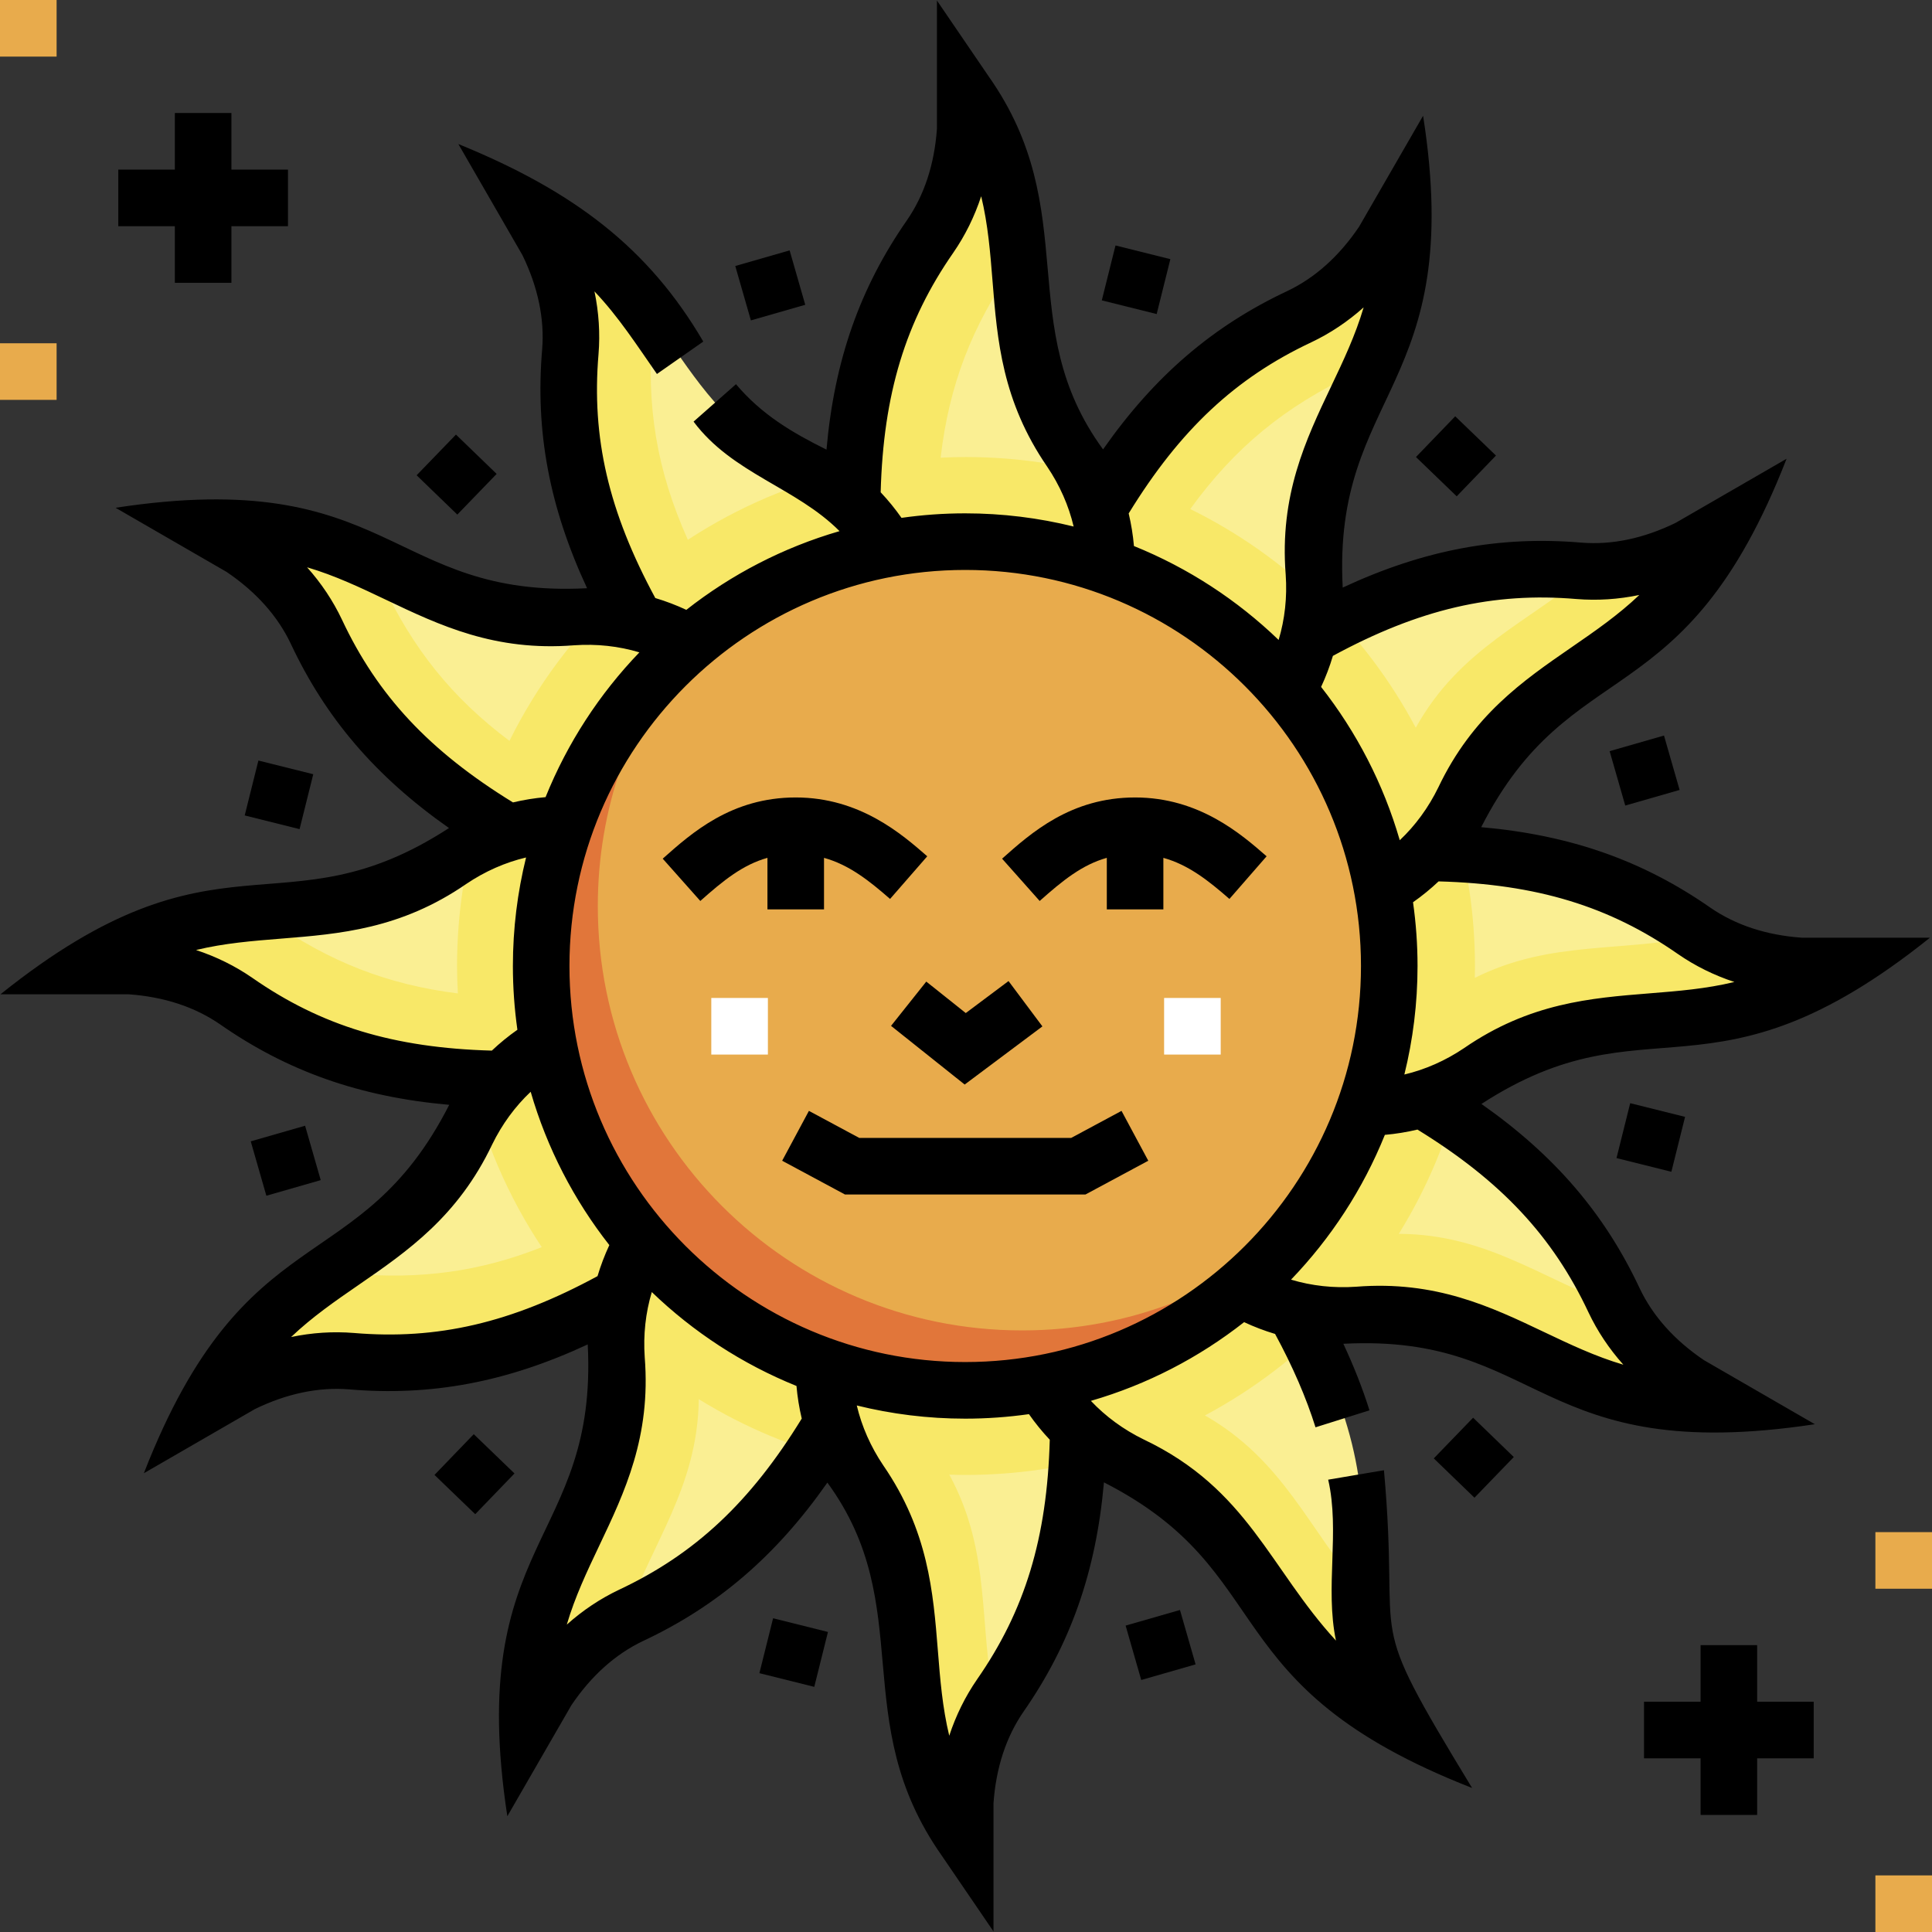 <svg id="Capa_1" enable-background="new 0 0 512 512" height="512" viewBox="0 0 512 512" width="512" xmlns="http://www.w3.org/2000/svg"><rect x="0" y="0" width="512" height="512" fill="#333333" stroke="none"/><g><g><g><g><path d="m256 143.542c13.143 0 25.755 2.262 37.479 6.406h.011c0-10.883-3.433-21.429-9.518-30.452-22.157-32.2-4.031-59.995-27.972-95.063v9.947c-.671 10.058-3.518 19.911-9.323 28.315-14.979 21.514-20.677 41.744-20.677 70.794l9.874 11.853c6.53-1.181 13.256-1.8 20.126-1.8z" fill="#faef93"/></g><g><path d="m199.771 158.609c11.382-6.571 23.435-10.918 35.66-13.192l.009-.005c-5.441-9.425-13.688-16.841-23.468-21.613-35.289-16.807-33.488-49.941-71.756-68.341l4.973 8.614c4.448 9.045 6.909 19.002 6.084 29.183-2.215 26.121 2.965 46.49 17.49 71.647l14.477 5.328c5.066-4.287 10.581-8.186 16.531-11.621z" fill="#faef93"/></g><g><path d="m158.609 199.771c6.571-11.382 14.836-21.173 24.287-29.255l.006-.009c-9.425-5.441-20.274-7.741-31.131-6.983-38.964 3.089-53.972-26.506-96.313-23.307l8.614 4.973c8.375 5.61 15.485 13.002 19.86 22.231 11.142 23.729 25.813 38.779 50.97 53.304l15.201-2.625c2.244-6.245 5.071-12.379 8.506-18.329z" fill="#faef93"/></g><g><path d="m143.542 256c0-13.143 2.262-25.755 6.406-37.479v-.011c-10.883 0-21.429 3.433-30.452 9.518-32.2 22.157-59.995 4.031-95.063 27.972h9.947c10.058.671 19.911 3.518 28.315 9.323 21.514 14.979 41.744 20.677 70.794 20.677l11.853-9.874c-1.181-6.53-1.8-13.256-1.8-20.126z" fill="#faef93"/></g><g><path d="m158.609 312.229c-6.571-11.382-10.918-23.435-13.192-35.66l-.005-.009c-9.425 5.441-16.841 13.688-21.613 23.468-16.807 35.289-49.941 33.488-68.341 71.756l8.614-4.973c9.045-4.448 19.002-6.909 29.183-6.084 26.121 2.215 46.49-2.965 71.647-17.49l5.328-14.477c-4.287-5.066-8.186-10.581-11.621-16.531z" fill="#faef93"/></g><g><path d="m199.771 353.391c-11.382-6.571-21.173-14.836-29.255-24.287l-.009-.006c-5.441 9.425-7.741 20.274-6.983 31.131 3.089 38.964-26.506 53.972-23.307 96.313l4.973-8.614c5.61-8.375 13.002-15.485 22.231-19.86 23.729-11.142 38.779-25.813 53.304-50.97l-2.625-15.202c-6.245-2.243-12.379-5.07-18.329-8.505z" fill="#faef93"/></g><g><path d="m256 368.458c-13.143 0-25.755-2.262-37.479-6.406h-.011c0 10.883 3.433 21.429 9.518 30.452 22.157 32.2 4.031 59.995 27.972 95.063v-9.947c.671-10.058 3.518-19.911 9.323-28.315 14.979-21.514 20.677-41.744 20.677-70.794l-9.874-11.853c-6.53 1.181-13.256 1.8-20.126 1.8z" fill="#faef93"/></g><g><path d="m312.229 353.391c-11.382 6.571-23.435 10.918-35.66 13.192l-.009.005c5.441 9.425 13.688 16.841 23.468 21.613 35.289 16.807 33.488 49.941 71.756 68.341l-4.973-8.614c-4.448-9.045-6.909-19.002-6.084-29.183 2.215-26.121-2.965-46.49-17.49-71.647l-14.477-5.328c-5.066 4.287-10.581 8.186-16.531 11.621z" fill="#faef93"/></g><g><path d="m353.391 312.229c-6.571 11.382-14.836 21.173-24.287 29.255l-.006.009c9.425 5.441 20.274 7.741 31.131 6.983 38.964-3.089 53.972 26.506 96.313 23.307l-8.614-4.973c-8.375-5.61-15.485-13.002-19.86-22.231-11.142-23.729-25.813-38.779-50.97-53.304l-15.202 2.625c-2.243 6.245-5.07 12.379-8.505 18.329z" fill="#faef93"/></g><g><path d="m368.458 256c0 13.143-2.262 25.755-6.406 37.479v.011c10.883 0 21.429-3.433 30.452-9.518 32.2-22.157 59.995-4.031 95.063-27.972h-9.947c-10.058-.671-19.911-3.518-28.315-9.323-21.514-14.979-41.744-20.677-70.794-20.677l-11.853 9.874c1.181 6.53 1.8 13.256 1.8 20.126z" fill="#faef93"/></g><g><path d="m353.391 199.771c6.571 11.382 10.918 23.435 13.192 35.66l.005.009c9.425-5.441 16.841-13.688 21.613-23.468 16.807-35.289 49.941-33.488 68.341-71.756l-8.614 4.973c-9.045 4.448-19.002 6.909-29.183 6.084-26.121-2.215-46.49 2.965-71.647 17.49l-5.328 14.477c4.287 5.066 8.186 10.581 11.621 16.531z" fill="#faef93"/></g><g><path d="m312.229 158.609c11.382 6.571 21.173 14.836 29.255 24.287l.009.006c5.441-9.425 7.741-20.274 6.983-31.131-3.089-38.964 26.506-53.972 23.307-96.313l-4.973 8.614c-5.61 8.375-13.002 15.485-22.231 19.86-23.729 11.142-38.779 25.813-53.304 50.97l2.625 15.201c6.245 2.244 12.379 5.071 18.329 8.506z" fill="#faef93"/></g><g><path d="m428.899 346.245c-19.738-6.87-34.526-19.181-58.207-19.26 7.53-12.142 13.192-25.563 16.57-39.869 1.795-.951 3.545-2 5.241-3.144 32.2-22.157 59.995-4.031 95.063-27.972h-9.947c-9.387-.626-18.595-3.15-26.614-8.203-20.75 4.801-39.749 1.131-60.169 11.357.024-1.049.04-2.099.04-3.154 0-13.448-1.975-26.433-5.639-38.688 1.079-1.72 2.068-3.503 2.964-5.34 16.807-35.288 49.941-33.488 68.341-71.756l-8.614 4.973c-8.349 4.106-17.476 6.512-26.838 6.21-15.983 13.594-34.14 20.313-45.898 41.458-13.301-25.049-34.253-45.414-59.757-57.955 11.834-16.337 25.077-27.199 43.62-35.906 1.775-.841 3.48-1.786 5.12-2.819 4.972-11.405 8.878-23.905 7.607-40.719l-4.973 8.614c-5.61 8.375-13.002 15.485-22.231 19.86-21.179 9.944-35.443 22.707-48.591 43.22-12.635-3.917-26.065-6.028-39.988-6.028-2.254 0-4.495.058-6.722.167 2.243-19.266 8.256-34.864 19.625-51.192.465-.673.904-1.359 1.332-2.05-1.248-13.783-3.557-27.976-14.234-43.616v9.947c-.671 10.058-3.518 19.911-9.323 28.315-13.369 19.201-19.33 37.398-20.461 61.735-15.889 3.582-30.709 9.977-43.926 18.62-8.266-18.463-11.09-35.402-9.355-55.861.078-.961.117-1.919.138-2.875-7.68-10.687-16.695-21.086-32.856-28.857l4.973 8.614c4.448 9.045 6.909 19.002 6.083 29.183-1.978 23.326 1.963 42.073 13.167 63.731-12.056 11.154-22.077 24.475-29.428 39.353-15.27-11.475-25.615-24.392-33.974-42.195-.914-1.927-1.953-3.769-3.091-5.537-11.887-5.336-24.801-9.727-42.489-8.39l8.614 4.973c8.375 5.61 15.485 13.002 19.86 22.231 9.945 21.18 22.708 35.444 43.222 48.592-3.917 12.635-6.03 26.063-6.03 39.986 0 2.441.088 4.861.216 7.271-18.704-2.353-33.983-8.351-49.964-19.477-1.049-.725-2.121-1.403-3.213-2.038-13.818 1.246-28.046 3.538-43.729 14.244h9.947c10.058.671 19.911 3.518 28.315 9.323 19.201 13.369 37.398 19.33 61.736 20.461 3.657 16.209 10.229 31.313 19.142 44.73-16.373 6.461-31.924 8.602-50.318 7.042-2.323-.188-4.634-.198-6.926-.059-11.386 8.009-22.613 17.112-30.871 34.287l8.614-4.973c9.046-4.448 19.002-6.909 29.183-6.084 23.325 1.979 42.073-1.963 63.73-13.167 2.075 2.242 4.219 4.419 6.44 6.516-.076 2.044-.043 4.099.1 6.153 3.089 38.964-26.506 53.972-23.307 96.313l4.973-8.614c5.267-7.863 12.106-14.611 20.561-19.027 6.774-19.823 19.141-34.578 19.431-58.105 12.098 7.478 25.462 13.103 39.702 16.466.951 1.795 2 3.545 3.144 5.241 22.157 32.2 4.031 59.995 27.972 95.063v-9.947c.606-9.085 2.996-18 7.73-25.835-4.527-20.961-.815-40.189-12.162-60.989 1.472.048 2.948.08 4.432.08 13.448 0 26.434-1.974 38.689-5.638 1.72 1.078 3.502 2.067 5.338 2.963 35.288 16.807 33.488 49.941 71.756 68.341l-4.973-8.614c-4.086-8.309-6.487-17.388-6.213-26.702-13.798-15.95-20.422-34.194-41.274-46.116 12.997-6.926 24.728-15.916 34.753-26.534 2.044.076 4.099.043 6.153-.1 38.964-3.089 53.972 26.506 96.313 23.307l-8.614-4.973c-7.866-5.265-14.614-12.105-19.031-20.562z" fill="#f8e868"/></g><g><circle cx="256" cy="256" fill="#e8ab4c" r="112.457"/></g><g><path d="m270.881 352.576c-62.108 0-112.457-50.349-112.457-112.458 0-25.815 8.704-49.594 23.33-68.575-23.425 20.609-38.211 50.804-38.211 84.457 0 62.109 50.349 112.458 112.458 112.458 36.293 0 68.565-17.198 89.127-43.883-19.808 17.426-45.791 28.001-74.247 28.001z" fill="#e1763a"/></g><g><path d="m308.5 264.47h15v15h-15z" fill="#fff"/></g><g><path d="m188.5 264.47h15v15h-15z" fill="#fff"/></g><g><path d="m497 497h15v15h-15z" fill="#e8ab4c"/></g><g><path d="m497 406.03h15v15h-15z" fill="#e8ab4c"/></g><g><path d="m0 90.97h15v15h-15z" fill="#e8ab4c"/></g><g><path d="m0 0h15v15h-15z" fill="#e8ab4c"/></g></g></g><g><path d="m236.135 271.864 19.514 15.552 20.598-15.413-8.976-12.013-11.333 8.481-10.466-8.341z"/><path d="m283.885 301.555h-56.186l-13.329-7.163-7.09 13.215 16.649 8.948h63.727l16.649-8.948-7.091-13.215z"/><path d="m300.812 211.336c-17.021 0-27.556 9.376-35.249 16.223l9.961 11.208c6.053-5.387 11.245-9.602 17.793-11.433v13.666h14.989v-13.66c6.669 1.849 11.97 6.058 17.504 10.89l9.854-11.303c-6.678-5.831-17.856-15.591-34.852-15.591z"/><path d="m218.372 241v-13.66c6.669 1.849 11.97 6.058 17.504 10.89l9.854-11.303c-6.679-5.831-17.856-15.591-34.853-15.591-17.021 0-27.556 9.376-35.249 16.223l9.961 11.208c6.053-5.387 11.245-9.602 17.793-11.433v13.666z"/><path d="m511.46 248.5h-33.953c-9.406-.664-17.577-3.353-24.269-7.979-17.822-12.418-37.013-19.222-60.706-21.313 23.976-47.008 53.902-28.286 80.928-97.63l-29.404 16.988c-8.478 4.132-16.903 5.892-25.004 5.234-21.64-1.836-41.658 1.87-63.222 11.915-2.731-52.22 32.67-52.505 21.305-125.041l-16.976 29.425c-5.277 7.82-11.691 13.557-19.039 17.043-19.658 9.237-35.143 22.464-48.798 41.953-24.035-32.867-5.079-63.02-30.34-98.891l-13.684-20.06v33.978c-.664 9.414-3.35 17.591-7.973 24.287-12.408 17.836-19.208 37.04-21.297 60.75-9.065-4.499-17.188-9.28-23.982-17.343l-11.244 9.919c10.316 13.793 27.144 17.422 38.685 29.022-14.932 4.329-28.675 11.487-40.602 20.861-2.659-1.242-5.405-2.288-8.222-3.131-12.401-22.917-16.924-42.509-15.05-64.628.447-5.51.087-11.068-1.073-16.638 6.417 6.743 11.281 14.342 16.554 21.891l12.284-8.596c-14.485-24.757-34.218-39.841-64.91-52.345l16.977 29.427c4.129 8.485 5.887 16.911 5.23 25.021-1.835 21.656 1.87 41.69 11.907 63.268-52.672 2.73-51.411-32.575-124.953-21.321l29.405 16.989c7.815 5.282 13.549 11.699 17.032 19.052 9.23 19.672 22.448 35.169 41.923 48.835-44.248 28.713-60.816-2.473-118.865 44.058h33.953c9.406.664 17.577 3.353 24.269 7.979 17.822 12.418 37.013 19.222 60.706 21.313-23.976 47.008-53.902 28.286-80.928 97.63l29.404-16.988c8.479-4.132 16.905-5.891 25.004-5.234 21.64 1.834 41.658-1.871 63.222-11.915 2.725 52.7-32.549 51.469-21.305 125.041l16.976-29.425c5.277-7.82 11.691-13.557 19.039-17.043 19.658-9.237 35.143-22.464 48.798-41.953 24.035 32.867 5.08 63.02 30.34 98.891l13.684 20.06v-33.978c.664-9.414 3.35-17.591 7.973-24.287 12.408-17.836 19.208-37.04 21.297-60.75 46.971 23.99 28.266 53.944 97.56 80.987-29.529-48.57-18.839-34.191-23.355-84.202l-14.778 2.503c3.153 13.78-.887 28.552 2.062 42.65-17.586-19.141-23.307-40.159-50.972-53.316-5.352-2.614-10.068-6.078-13.976-10.219 14.932-4.329 28.675-11.487 40.603-20.862 2.656 1.24 5.397 2.285 8.211 3.127 4.699 8.688 8.228 16.829 10.713 24.741l14.3-4.497c-1.813-5.772-4.118-11.622-6.924-17.64 52.859-2.736 50.936 32.512 124.955 21.322l-29.405-16.989c-7.815-5.282-13.549-11.699-17.032-19.052-9.23-19.672-22.448-35.169-41.923-48.835 44.248-28.714 60.816 2.472 118.865-44.059zm-93.647-89.751c5.507.446 11.061.086 16.628-1.074-5.596 5.328-11.698 9.535-17.972 13.862-12.899 8.894-26.238 18.091-35.306 37.147-2.612 5.356-6.074 10.075-10.212 13.986-4.325-14.943-11.479-28.696-20.846-40.632 1.241-2.661 2.287-5.408 3.128-8.228 22.9-12.411 42.479-16.939 64.58-15.061zm-162.021 202.208c-57.831 0-104.881-47.084-104.881-104.958s47.05-104.958 104.881-104.958 104.881 47.085 104.881 104.959-47.05 104.957-104.881 104.957zm91.724-270.249c4.992-2.368 9.623-5.46 13.862-9.249-2.184 7.414-5.365 14.109-8.638 20.996-6.727 14.157-13.683 28.796-12.016 49.837.416 5.972-.227 11.818-1.874 17.299-10.986-10.579-23.978-19.084-38.341-24.884-.256-2.909-.721-5.795-1.397-8.643 13.632-22.207 28.325-35.921 48.404-45.356zm-114.131 39.75c.711-26.053 6.582-45.283 19.257-63.501 3.139-4.548 5.605-9.543 7.383-14.946 1.813 7.513 2.404 14.903 3.01 22.505 1.247 15.626 2.537 31.785 14.493 49.172 3.331 4.943 5.687 10.303 7.002 15.847-9.211-2.277-18.835-3.494-28.739-3.494-5.73 0-11.365.414-16.884 1.196-1.672-2.388-3.516-4.653-5.522-6.779zm-142.764 33.75c-2.366-4.995-5.456-9.629-9.242-13.871 7.408 2.185 14.1 5.369 20.981 8.644 14.146 6.732 28.775 13.694 49.8 12.025 5.969-.417 11.811.227 17.287 1.875-10.572 10.994-19.07 23.996-24.866 38.369-2.907.256-5.792.722-8.637 1.399-22.192-13.643-35.895-28.347-45.323-48.441zm-38.668 87.555c7.507-1.814 14.892-2.404 22.488-3.012 15.615-1.249 31.762-2.54 49.137-14.505 4.939-3.333 10.295-5.691 15.835-7.007-2.275 9.218-3.491 18.849-3.491 28.76 0 5.734.413 11.373 1.195 16.896-2.387 1.675-4.651 3.52-6.775 5.528-26.035-.711-45.251-6.587-63.455-19.271-4.545-3.142-9.536-5.609-14.934-7.389zm41.819 101.488c-5.506-.445-11.061-.087-16.628 1.074 5.596-5.328 11.698-9.535 17.972-13.862 12.899-8.894 26.238-18.091 35.306-37.147 2.612-5.356 6.074-10.075 10.212-13.986 4.325 14.943 11.479 28.696 20.846 40.632-1.241 2.661-2.287 5.408-3.128 8.227-22.902 12.411-42.483 16.937-64.58 15.062zm70.296 68.04c-4.992 2.368-9.623 5.46-13.862 9.249 2.184-7.414 5.365-14.109 8.638-20.996 6.727-14.157 13.683-28.796 12.016-49.837-.416-5.972.227-11.818 1.874-17.299 10.986 10.579 23.978 19.084 38.341 24.885.256 2.909.721 5.795 1.397 8.643-13.632 22.207-28.325 35.92-48.404 45.355zm114.131-39.75c-.71 26.053-6.582 45.283-19.257 63.501-3.139 4.548-5.605 9.543-7.383 14.946-1.813-7.513-2.404-14.903-3.01-22.505-1.247-15.626-2.537-31.785-14.493-49.172-3.331-4.943-5.687-10.303-7.002-15.847 9.211 2.277 18.835 3.494 28.739 3.494 5.73 0 11.366-.414 16.884-1.196 1.672 2.388 3.516 4.654 5.522 6.779zm142.764-33.75c2.366 4.995 5.456 9.629 9.242 13.871-7.408-2.185-14.1-5.369-20.981-8.644-14.146-6.731-28.773-13.692-49.8-12.025-5.97.417-11.812-.227-17.287-1.875 10.572-10.994 19.07-23.996 24.866-38.369 2.907-.256 5.792-.722 8.637-1.399 22.192 13.643 35.895 28.348 45.323 48.441zm16.179-84.543c-15.615 1.249-31.762 2.54-49.137 14.505-4.939 3.333-10.295 5.691-15.835 7.007 2.275-9.218 3.491-18.849 3.491-28.76 0-5.734-.413-11.373-1.195-16.896 2.387-1.675 4.651-3.52 6.775-5.528 26.035.711 45.251 6.587 63.455 19.271 4.546 3.142 9.537 5.609 14.934 7.389-7.506 1.815-14.892 2.405-22.488 3.012z"/><path d="m113.517 118.254h14.995v14.994h-14.995z" transform="matrix(.695 -.719 .719 .695 -53.507 125.383)"/><path d="m66.494 203.144h15v14.99h-15z" transform="matrix(.242 -.97 .97 .242 -148.293 231.439)"/><path d="m68.192 300.182h14.99v14.999h-14.99z" transform="matrix(.961 -.276 .276 .961 -81.933 32.814)"/><path d="m118.141 383.378h14.995v14.995h-14.995z" transform="matrix(.694 -.72 .72 .694 -242.879 209.868)"/><path d="m202.965 430.435h14.999v14.99h-14.999z" transform="matrix(.242 -.97 .97 .242 -265.39 536.117)"/><path d="m299.942 428.737h14.989v14.999h-14.989z" transform="matrix(.961 -.276 .276 .961 -108.276 101.569)"/><path d="m383.073 378.751h14.995v14.994h-14.995z" transform="matrix(.695 -.719 .719 .695 -158.591 398.688)"/><path d="m430.091 293.865h15v14.99h-15z" transform="matrix(.242 -.97 .97 .242 39.259 652.978)"/><path d="m428.403 196.818h14.99v14.999h-14.99z" transform="matrix(.961 -.276 .276 .961 -39.447 128.163)"/><path d="m378.448 113.626h14.995v14.995h-14.995z" transform="matrix(.694 -.72 .72 .694 30.79 314.746)"/><path d="m293.62 66.574h14.999v14.99h-14.999z" transform="matrix(.242 -.97 .97 .242 156.356 348.3)"/><path d="m196.654 68.264h14.989v14.999h-14.989z" transform="matrix(.961 -.276 .276 .961 -12.972 59.169)"/><path d="m465.661 435.978h-14.989v15h-14.989v15h14.989v15h14.989v-15h14.989v-15h-14.989z"/><path d="m46.339 74.948h14.989v-15h14.989v-15h-14.989v-15h-14.989v15h-14.989v15h14.989z"/></g></g></svg>